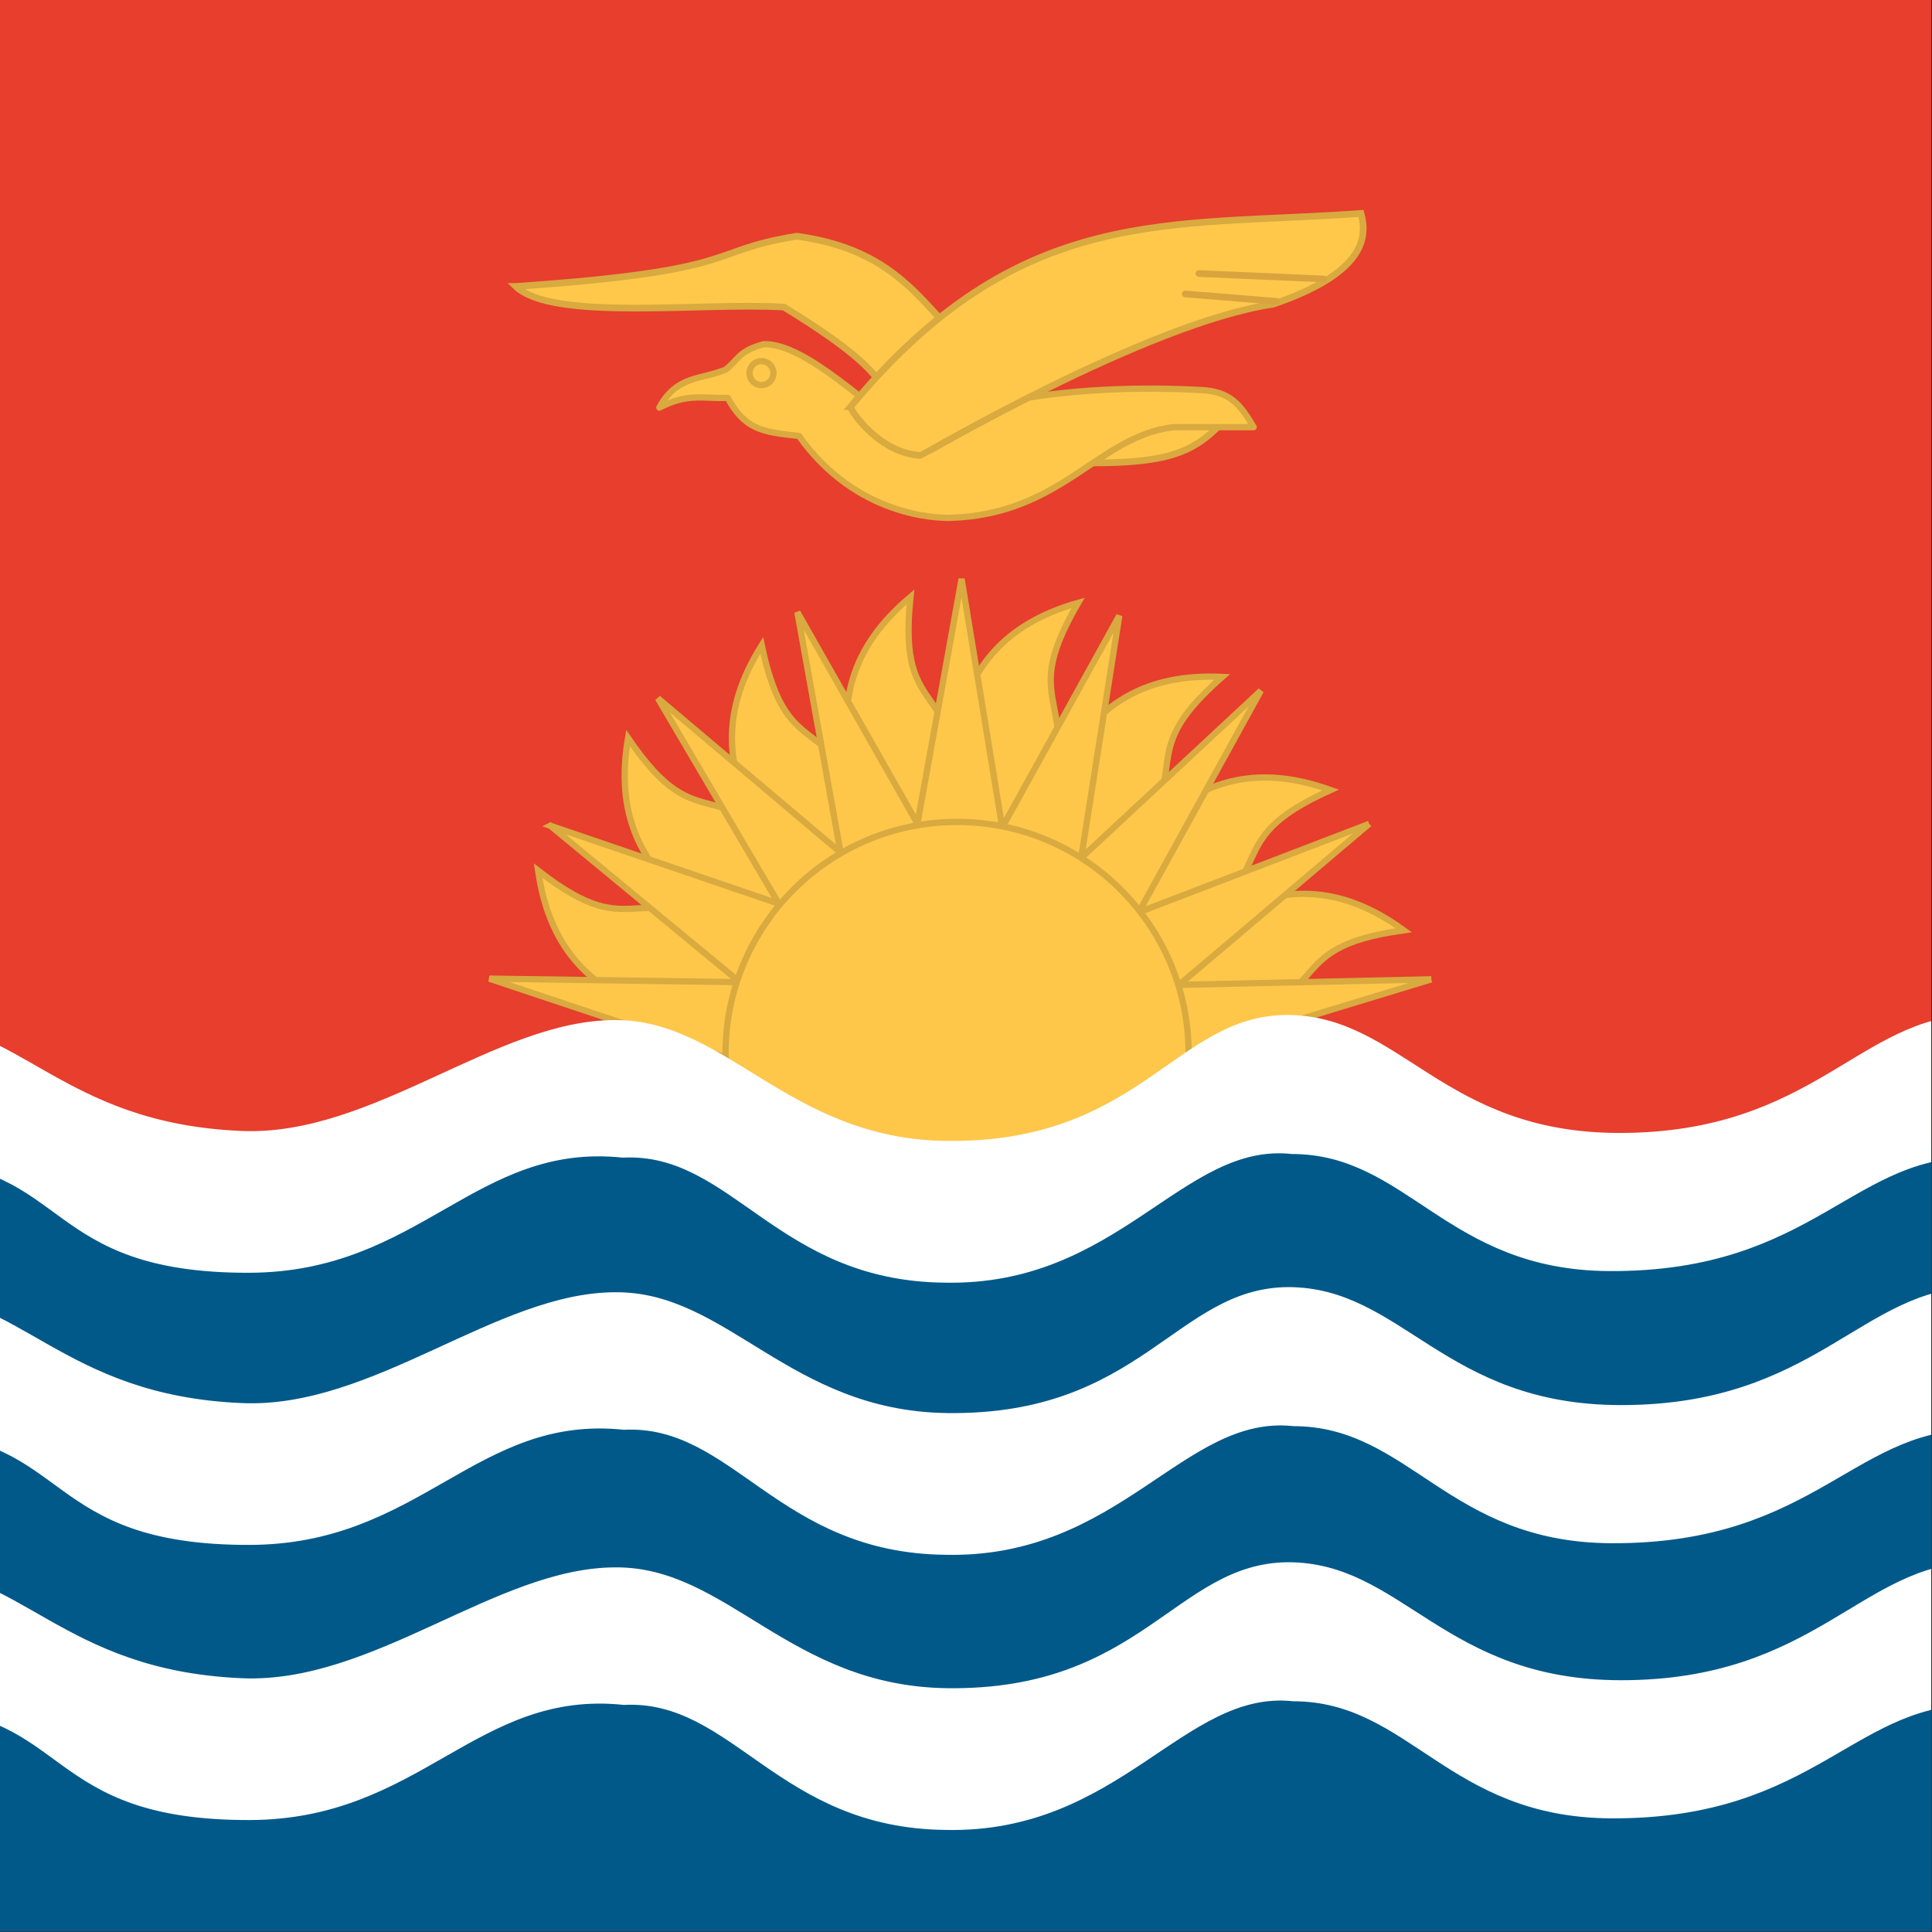 <svg id="svg570" xmlns="http://www.w3.org/2000/svg" height="512" width="512" version="1.1"><rect width="100%" height="100%" fill="#333333" stroke="none"/><defs id="defs572"><clipPath id="clipPath5131" clipPathUnits="userSpaceOnUse"><path id="rect5133" fill-opacity=".67" d="M161.78 5.753h491.68v491.68H161.78z"/></clipPath></defs><g id="flag" clip-path="url(#clipPath5131)" transform="translate(-168.47 -5.991) scale(1.041)"><path id="rect574" fill-rule="evenodd" stroke-width="1pt" fill="#e73e2d" d="M4.023 5.753h802.62v294.33H4.023z"/><path id="path605" d="M357.969 276.643c-18.664-14.57-53.425-9.642-59.15-49.249 26.616 20.617 21.784-1.178 61.537 18.466l-2.387 30.783z" fill-rule="evenodd" stroke="#d8aa3f" stroke-width="1.599" fill="#fec74a"/><path id="path564" d="M362.933 258.643c-13.302-19.589-47.902-25.547-41.218-65.003 19.02 27.78 21.098 5.552 52.921 36.43l-11.703 28.573z" fill-rule="evenodd" stroke="#d8aa3f" stroke-width="1.599" fill="#fec74a"/><path id="path565" d="M368.987 245.845c-4.802-23.186-34.496-41.92-13.234-75.824 6.954 32.941 17.373 13.197 34.973 53.896l-21.739 21.928z" fill-rule="evenodd" stroke="#d8aa3f" stroke-width="1.599" fill="#fec74a"/><path id="path566" d="M382.935 233.945c2.548-23.542-19.96-50.488 10.684-76.228-3.495 33.487 12.482 17.894 16.738 62.032l-27.422 14.196z" fill-rule="evenodd" stroke="#d8aa3f" stroke-width="1.599" fill="#fec74a"/><path id="path567" d="M395.348 224.39c11.963-20.434 2.458-54.233 40.954-65.171-16.898 29.12 4.063 21.435-10.125 63.447l-30.83 1.725z" fill-rule="evenodd" stroke="#d8aa3f" stroke-width="1.599" fill="#fec74a"/><path id="path568" d="M413.472 226.904c17.822-15.59 19.52-50.658 59.498-48.832-25.256 22.264-2.94 21.618-29.712 56.967l-29.786-8.135z" fill-rule="evenodd" stroke="#d8aa3f" stroke-width="1.599" fill="#fec74a"/><path id="path569" d="M429.357 236.085c21.613-9.672 33.529-42.697 71.208-29.217-30.677 13.87-9.156 19.802-45.122 45.736l-26.086-16.52z" fill-rule="evenodd" stroke="#d8aa3f" stroke-width="1.599" fill="#fec74a"/><path id="path570" d="M442.632 250.571c23.461-3.198 44.191-31.534 76.555-7.993-33.343 4.675-14.36 16.425-56.173 31.187l-20.382-23.194z" fill-rule="evenodd" stroke="#d8aa3f" stroke-width="1.599" fill="#fec74a"/><path id="path598" d="M526.207 255.065l-107.62 2.362 4.519 28.996 103.1-31.358z" fill-rule="evenodd" stroke="#d8aa3f" stroke-width="1.599" fill="#fec74a"/><path id="path597" d="M510.382 215.489l-99.722 38.278 16.696 32.048 83.026-70.326z" fill-rule="evenodd" stroke="#d8aa3f" stroke-width="1.599" fill="#fec74a"/><path id="path596" d="M431.215 275.257l51.591-93.666-79.136 73.658 27.545 20.008z" fill-rule="evenodd" stroke="#d8aa3f" stroke-width="1.599" fill="#fec74a"/><path id="path595" d="M381.86 573.24l-13.513-82.602-15.405 82.535 28.918.067z" fill-rule="evenodd" transform="matrix(1.214 .402 -.399 1.207 195.37 -577.79)" stroke="#d8aa3f" stroke-width="1.254" fill="#fec74a"/><path id="path594" d="M423.95 259.003l-17.32-105.871-19.195 106.334 36.515-.463z" fill-rule="evenodd" stroke="#d8aa3f" stroke-width="1.599" fill="#fec74a"/><path id="path604" d="M378.51 569.67l-10.159-79.033-17.918 83.552 28.077-4.519z" fill-rule="evenodd" transform="matrix(1.179 -.489 .484 1.182 -306.93 -238.21)" stroke="#d8aa3f" stroke-width="1.253" fill="#fec74a"/><path id="path603" d="M407.21 249.288l-77.884-65.762 55.379 94.114 22.504-28.352z" fill-rule="evenodd" stroke="#d8aa3f" stroke-width="1.599" fill="#fec74a"/><path id="path601" d="M301.936 215.962L385.549 285l12.856-36.114-96.47-32.924z" fill-rule="evenodd" stroke="#d8aa3f" stroke-width="1.599" fill="#fec74a"/><path id="path600" d="M384.658 256.275l-98.247-1.38 97.835 32.66.412-31.28z" fill-rule="evenodd" stroke="#d8aa3f" stroke-width="1.599" fill="#fec74a"/><path id="path575" d="M464.426 273.939c0 32.552-26.389 58.941-58.941 58.941s-58.942-26.389-58.942-58.941 26.39-58.942 58.942-58.942 58.941 26.39 58.941 58.942z" fill-rule="evenodd" stroke="#d8aa3f" stroke-width="1.599" fill="#fec74a"/><path id="rect586" fill-rule="evenodd" stroke-width="1pt" fill="#005989" d="M3.215 297.11h806.58v200.33H3.215z"/><path id="path573" d="M53.601 716.23c11.673 5.426 28.396 19.007 46.283 18.995 29.929-.195 30.726-20.588 61.043-19.618 30.396.777 24.898 22.246 65.942 22.139 33.911-.089 44.866-26.023 74.097-22.916 21.648-1.119 30.508 24.558 63.782 24.884 34.511.741 47.183-27.986 68.832-25.608 23.063 0 30.618 23.137 62.974 23.304 41.211.209 48.456-24.081 74.238-22.527 18.35-.389 32.82 17.802 59.711 18.255 21.457.367 39.42-15.925 51.555-21.751l.6-27.646c-12.718 4.75-31.681 20.324-50.644 20.495-27.288 1.003-44.169-17.976-63.132-17.805-22.72.205-31.774 23.485-70.316 23.485-35.211 0-43.29-23.485-66.011-23.485-22.208.171-29.012 25.543-67.459 25.073-31.363-.379-43.583-24.219-65.792-24.048-23.544 0-47.89 23.182-73.96 22.063-35.982-1.527-43.756-22.063-67.3-22.063-17.596 0-36.586 19.244-57.784 19.565-21.082.326-44.766-19.149-46.959-19.565l.3 28.774z" fill-rule="evenodd" transform="matrix(1.285 0 0 1.279 -66.112 -474.49)" fill="#fff"/><path id="path578" d="M53.601 716.23c11.673 5.426 28.396 19.007 46.283 18.995 29.929-.195 30.726-20.588 61.043-19.618 30.396.777 24.898 22.246 65.942 22.139 33.911-.089 44.866-26.023 74.097-22.916 21.648-1.119 30.508 24.558 63.782 24.884 34.511.741 47.183-27.986 68.832-25.608 23.063 0 30.618 23.137 62.974 23.304 41.211.209 48.456-24.081 74.238-22.527 18.35-.389 32.82 17.802 59.711 18.255 21.457.367 39.42-15.925 51.555-21.751l.6-27.646c-12.718 4.75-31.681 20.324-50.644 20.495-27.288 1.003-44.169-17.976-63.132-17.805-22.72.205-31.774 23.485-70.316 23.485-35.211 0-43.29-23.485-66.011-23.485-22.208.171-29.012 25.543-67.459 25.073-31.363-.379-43.583-24.219-65.792-24.048-23.544 0-47.89 23.182-73.96 22.063-35.982-1.527-43.756-22.063-67.3-22.063-17.596 0-36.586 19.244-57.784 19.565-21.082.326-44.766-19.149-46.959-19.565l.3 28.774z" fill-rule="evenodd" transform="matrix(1.285 0 0 1.279 -66.112 -544.53)" fill="#fff"/><path id="path579" d="M53.601 716.23c11.673 5.426 28.396 19.007 46.283 18.995 29.929-.195 30.726-20.588 61.043-19.618 30.396.777 24.898 22.246 65.942 22.139 33.911-.089 44.866-26.023 74.097-22.916 21.648-1.119 30.508 24.558 63.782 24.884 34.511.741 47.183-27.986 68.832-25.608 23.063 0 30.618 23.137 62.974 23.304 41.211.209 48.456-24.081 74.238-22.527 18.35-.389 32.82 17.802 59.711 18.255 21.457.367 39.42-15.925 51.555-21.751l.6-27.646c-12.718 4.75-31.681 20.324-50.644 20.495-27.288 1.003-44.169-17.976-63.132-17.805-22.72.205-31.774 23.485-70.316 23.485-35.211 0-43.29-23.485-66.011-23.485-22.208.171-29.012 25.543-67.459 25.073-31.363-.379-43.583-24.219-65.792-24.048-23.544 0-47.89 23.182-73.96 22.063-35.982-1.527-43.756-22.063-67.3-22.063-17.596 0-36.586 19.244-57.784 19.565-21.082.326-44.766-19.149-46.959-19.565l.3 28.774z" fill-rule="evenodd" transform="matrix(1.284 0 0 1.279 -66.048 -613.81)" fill="#fff"/><path id="path587" d="M293.164 78.674c58.625-4.014 47.94-9.02 71.536-12.786 29.735 4.088 33.135 22.09 49.703 33.135 0 0-6.227 21.055-26.606 18.075-2.74-8.447 9.865-11.058-26.405-33.169-21.087-1.254-58.818 3.701-68.228-5.255z" fill-rule="evenodd" stroke="#d8aa3f" stroke-width="1.706" fill="#ffc84b"/><path id="path591" d="M474.925 111.294l-42.232 1.739v10.434c28.486.911 33.62-2.898 42.232-12.173z" fill-rule="evenodd" stroke="#d8aa3f" stroke-width="1.706" fill="#ffc84b"/><path id="path590" stroke-linejoin="round" d="M329.685 109.516c7.361-3.765 11.022-2.228 17.399-2.477 4.389 7.95 8.53 8.695 18.135 9.69 14.657 20.619 35.277 20.867 38.257 20.867 28.735-.746 37.844-20.868 57.138-23.104h20.371c-3.395-5.796-6.045-9.11-13.415-9.44-15.154-.828-34.778-.414-51.92 3.478l-24.097 5.962c-7.04-3.395-24.263-21.447-35.277-21.116-6.459 1.739-6.459 3.975-9.688 6.459-6.211 2.65-12.423 1.38-16.903 9.681z" fill-rule="evenodd" stroke="#d8aa3f" stroke-width="1.599" fill="#ffc84b"/><path id="path589" d="M358.735 100.737a3.048 3.048 0 11-6.096 0 3.048 3.048 0 016.096 0z" fill-rule="evenodd" stroke="#d8aa3f" stroke-width="1.599" fill="#ffc84b"/><path id="path588" d="M378.385 109.273c43.143-52.003 80.82-45.628 129.928-49.188 1.656 6.046 1.077 15.072-22.358 23.104-32.046 4.72-89.434 38.505-89.682 38.505-10.684-.496-18.137-11.675-17.887-12.421z" fill-rule="evenodd" stroke="#d8aa3f" stroke-width="1.706" fill="#ffc84b"/><path id="path592" d="M467.02 75.387l31.82 1.379" stroke="#d9a43e" stroke-linecap="round" stroke-width="1.706" fill="none"/><path id="path593" d="M463.567 80.58l23.193 1.892" stroke="#d9a43e" stroke-linecap="round" stroke-width="1.706" fill="none"/></g></svg>